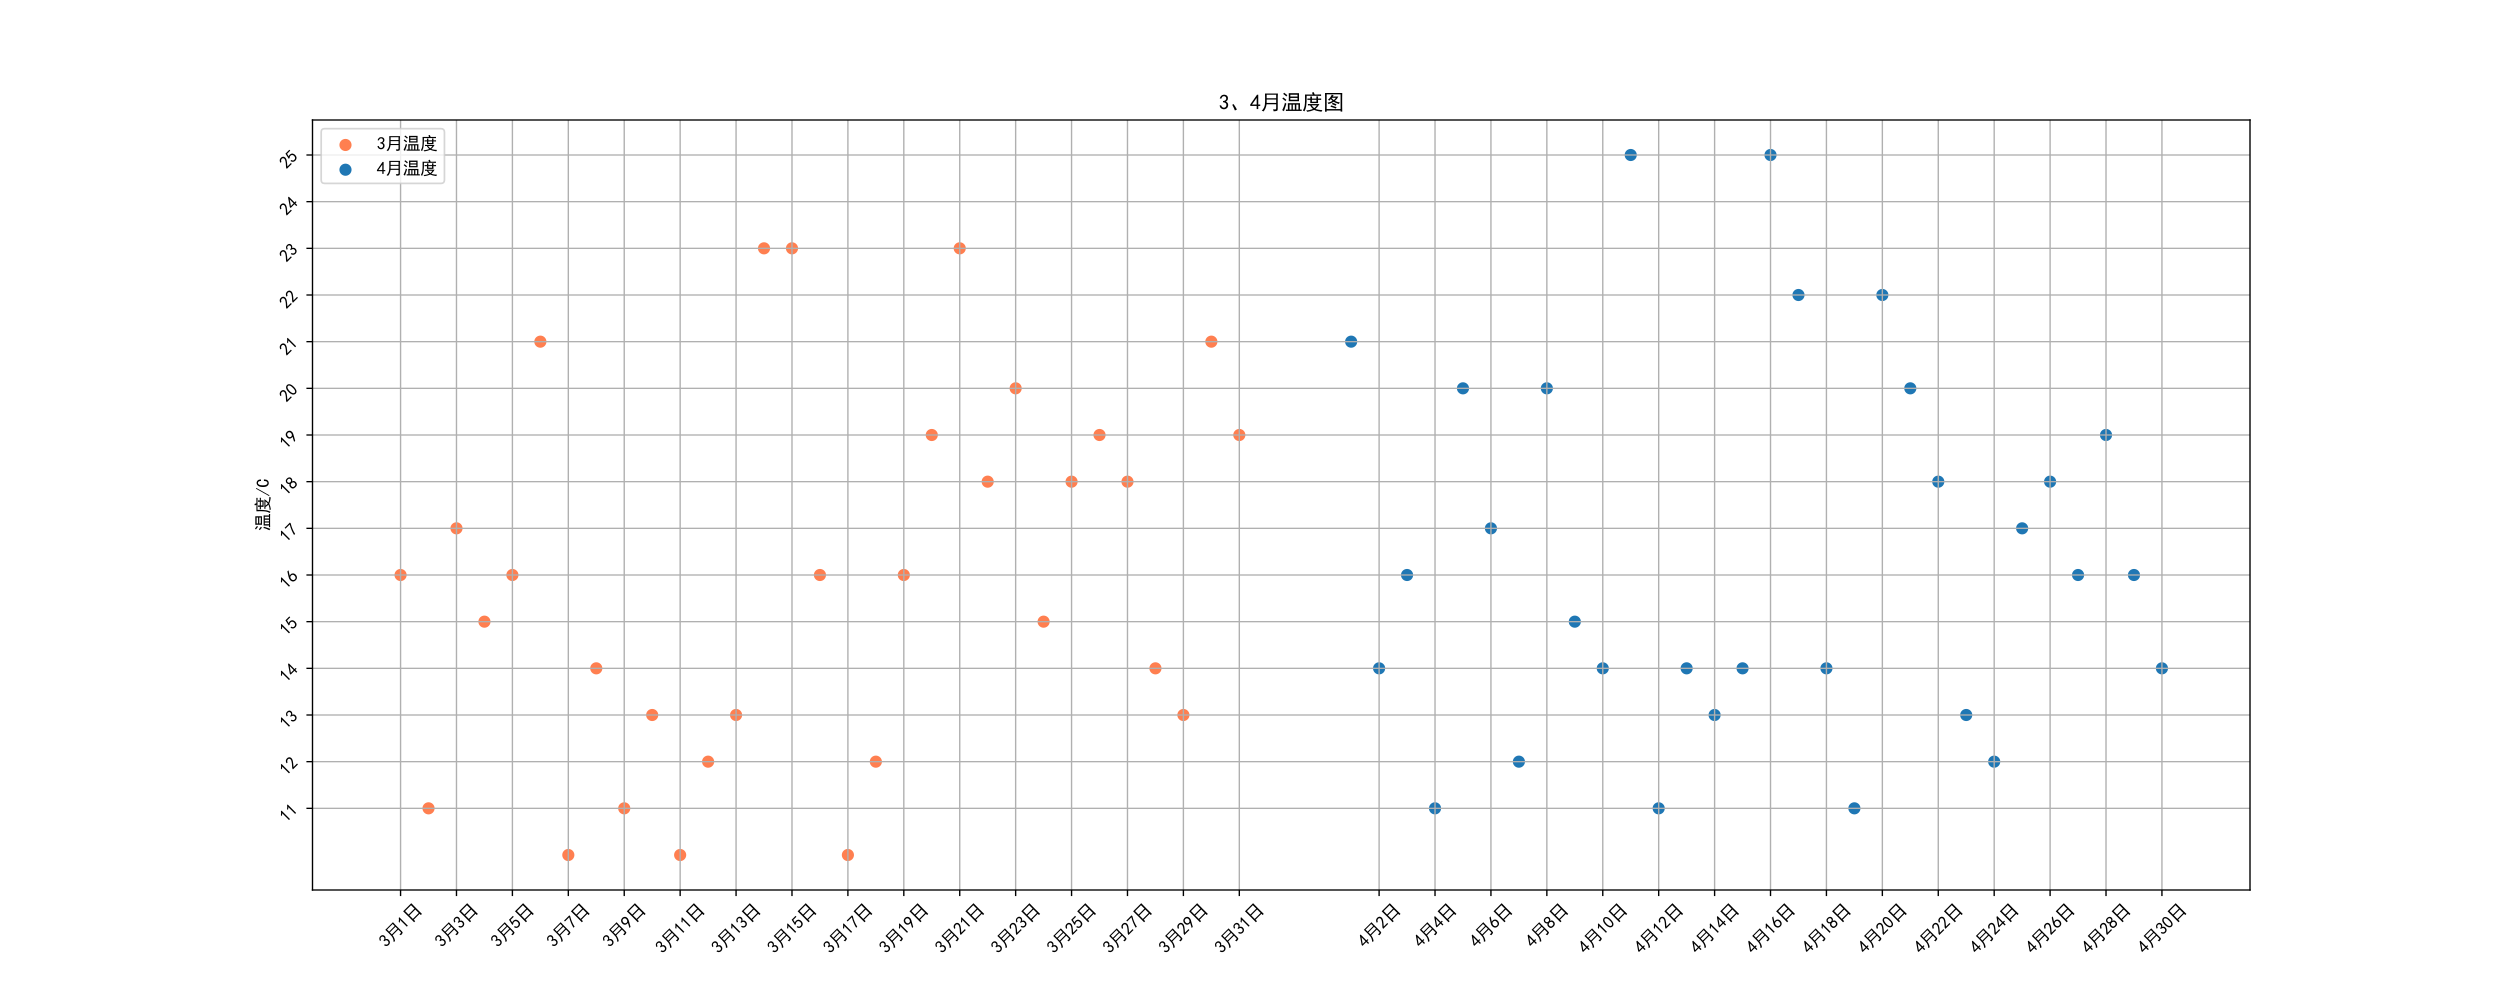 <?xml version="1.0" encoding="utf-8" standalone="no"?>
<!DOCTYPE svg PUBLIC "-//W3C//DTD SVG 1.1//EN"
  "http://www.w3.org/Graphics/SVG/1.1/DTD/svg11.dtd">
<svg height="576pt" version="1.1" viewBox="0 0 1440 576" width="1440pt" xmlns="http://www.w3.org/2000/svg" xmlns:xlink="http://www.w3.org/1999/xlink">
 <defs>
  <style type="text/css">*{stroke-linecap:butt;stroke-linejoin:round;}</style>
 </defs>
 <g id="figure_1">
  <g id="patch_1">
   <path d="M 0 576 
L 1440 576 
L 1440 0 
L 0 0 
z
" style="fill:#ffffff;"/>
  </g>
  <g id="axes_1">
   <g id="patch_2">
    <path d="M 180 512.64 
L 1296 512.64 
L 1296 69.12 
L 180 69.12 
z
" style="fill:#ffffff;"/>
   </g>
   <g id="PathCollection_1">
    <defs>
     <path d="M 0 3 
C 0.796 3 1.559 2.684 2.121 2.121 
C 2.684 1.559 3 0.796 3 0 
C 3 -0.796 2.684 -1.559 2.121 -2.121 
C 1.559 -2.684 0.796 -3 0 -3 
C -0.796 -3 -1.559 -2.684 -2.121 -2.121 
C -2.684 -1.559 -3 -0.796 -3 0 
C -3 0.796 -2.684 1.559 -2.121 2.121 
C -1.559 2.684 -0.796 3 0 3 
z
" id="m7e03d1b082" style="stroke:#ff7f50;"/>
    </defs>
    <g clip-path="url(#p81e1d5e991)">
     <use style="fill:#ff7f50;stroke:#ff7f50;" x="230.727" xlink:href="#m7e03d1b082" y="331.2"/>
     <use style="fill:#ff7f50;stroke:#ff7f50;" x="246.831" xlink:href="#m7e03d1b082" y="465.6"/>
     <use style="fill:#ff7f50;stroke:#ff7f50;" x="262.935" xlink:href="#m7e03d1b082" y="304.32"/>
     <use style="fill:#ff7f50;stroke:#ff7f50;" x="279.039" xlink:href="#m7e03d1b082" y="358.08"/>
     <use style="fill:#ff7f50;stroke:#ff7f50;" x="295.143" xlink:href="#m7e03d1b082" y="331.2"/>
     <use style="fill:#ff7f50;stroke:#ff7f50;" x="311.247" xlink:href="#m7e03d1b082" y="196.8"/>
     <use style="fill:#ff7f50;stroke:#ff7f50;" x="327.351" xlink:href="#m7e03d1b082" y="492.48"/>
     <use style="fill:#ff7f50;stroke:#ff7f50;" x="343.455" xlink:href="#m7e03d1b082" y="384.96"/>
     <use style="fill:#ff7f50;stroke:#ff7f50;" x="359.558" xlink:href="#m7e03d1b082" y="465.6"/>
     <use style="fill:#ff7f50;stroke:#ff7f50;" x="375.662" xlink:href="#m7e03d1b082" y="411.84"/>
     <use style="fill:#ff7f50;stroke:#ff7f50;" x="391.766" xlink:href="#m7e03d1b082" y="492.48"/>
     <use style="fill:#ff7f50;stroke:#ff7f50;" x="407.87" xlink:href="#m7e03d1b082" y="438.72"/>
     <use style="fill:#ff7f50;stroke:#ff7f50;" x="423.974" xlink:href="#m7e03d1b082" y="411.84"/>
     <use style="fill:#ff7f50;stroke:#ff7f50;" x="440.078" xlink:href="#m7e03d1b082" y="143.04"/>
     <use style="fill:#ff7f50;stroke:#ff7f50;" x="456.182" xlink:href="#m7e03d1b082" y="143.04"/>
     <use style="fill:#ff7f50;stroke:#ff7f50;" x="472.286" xlink:href="#m7e03d1b082" y="331.2"/>
     <use style="fill:#ff7f50;stroke:#ff7f50;" x="488.39" xlink:href="#m7e03d1b082" y="492.48"/>
     <use style="fill:#ff7f50;stroke:#ff7f50;" x="504.494" xlink:href="#m7e03d1b082" y="438.72"/>
     <use style="fill:#ff7f50;stroke:#ff7f50;" x="520.597" xlink:href="#m7e03d1b082" y="331.2"/>
     <use style="fill:#ff7f50;stroke:#ff7f50;" x="536.701" xlink:href="#m7e03d1b082" y="250.56"/>
     <use style="fill:#ff7f50;stroke:#ff7f50;" x="552.805" xlink:href="#m7e03d1b082" y="143.04"/>
     <use style="fill:#ff7f50;stroke:#ff7f50;" x="568.909" xlink:href="#m7e03d1b082" y="277.44"/>
     <use style="fill:#ff7f50;stroke:#ff7f50;" x="585.013" xlink:href="#m7e03d1b082" y="223.68"/>
     <use style="fill:#ff7f50;stroke:#ff7f50;" x="601.117" xlink:href="#m7e03d1b082" y="358.08"/>
     <use style="fill:#ff7f50;stroke:#ff7f50;" x="617.221" xlink:href="#m7e03d1b082" y="277.44"/>
     <use style="fill:#ff7f50;stroke:#ff7f50;" x="633.325" xlink:href="#m7e03d1b082" y="250.56"/>
     <use style="fill:#ff7f50;stroke:#ff7f50;" x="649.429" xlink:href="#m7e03d1b082" y="277.44"/>
     <use style="fill:#ff7f50;stroke:#ff7f50;" x="665.532" xlink:href="#m7e03d1b082" y="384.96"/>
     <use style="fill:#ff7f50;stroke:#ff7f50;" x="681.636" xlink:href="#m7e03d1b082" y="411.84"/>
     <use style="fill:#ff7f50;stroke:#ff7f50;" x="697.74" xlink:href="#m7e03d1b082" y="196.8"/>
     <use style="fill:#ff7f50;stroke:#ff7f50;" x="713.844" xlink:href="#m7e03d1b082" y="250.56"/>
    </g>
   </g>
   <g id="PathCollection_2">
    <defs>
     <path d="M 0 3 
C 0.796 3 1.559 2.684 2.121 2.121 
C 2.684 1.559 3 0.796 3 0 
C 3 -0.796 2.684 -1.559 2.121 -2.121 
C 1.559 -2.684 0.796 -3 0 -3 
C -0.796 -3 -1.559 -2.684 -2.121 -2.121 
C -2.684 -1.559 -3 -0.796 -3 0 
C -3 0.796 -2.684 1.559 -2.121 2.121 
C -1.559 2.684 -0.796 3 0 3 
z
" id="mfe999daa69" style="stroke:#1f77b4;"/>
    </defs>
    <g clip-path="url(#p81e1d5e991)">
     <use style="fill:#1f77b4;stroke:#1f77b4;" x="778.26" xlink:href="#mfe999daa69" y="196.8"/>
     <use style="fill:#1f77b4;stroke:#1f77b4;" x="794.364" xlink:href="#mfe999daa69" y="384.96"/>
     <use style="fill:#1f77b4;stroke:#1f77b4;" x="810.468" xlink:href="#mfe999daa69" y="331.2"/>
     <use style="fill:#1f77b4;stroke:#1f77b4;" x="826.571" xlink:href="#mfe999daa69" y="465.6"/>
     <use style="fill:#1f77b4;stroke:#1f77b4;" x="842.675" xlink:href="#mfe999daa69" y="223.68"/>
     <use style="fill:#1f77b4;stroke:#1f77b4;" x="858.779" xlink:href="#mfe999daa69" y="304.32"/>
     <use style="fill:#1f77b4;stroke:#1f77b4;" x="874.883" xlink:href="#mfe999daa69" y="438.72"/>
     <use style="fill:#1f77b4;stroke:#1f77b4;" x="890.987" xlink:href="#mfe999daa69" y="223.68"/>
     <use style="fill:#1f77b4;stroke:#1f77b4;" x="907.091" xlink:href="#mfe999daa69" y="358.08"/>
     <use style="fill:#1f77b4;stroke:#1f77b4;" x="923.195" xlink:href="#mfe999daa69" y="384.96"/>
     <use style="fill:#1f77b4;stroke:#1f77b4;" x="939.299" xlink:href="#mfe999daa69" y="89.28"/>
     <use style="fill:#1f77b4;stroke:#1f77b4;" x="955.403" xlink:href="#mfe999daa69" y="465.6"/>
     <use style="fill:#1f77b4;stroke:#1f77b4;" x="971.506" xlink:href="#mfe999daa69" y="384.96"/>
     <use style="fill:#1f77b4;stroke:#1f77b4;" x="987.61" xlink:href="#mfe999daa69" y="411.84"/>
     <use style="fill:#1f77b4;stroke:#1f77b4;" x="1003.714" xlink:href="#mfe999daa69" y="384.96"/>
     <use style="fill:#1f77b4;stroke:#1f77b4;" x="1019.818" xlink:href="#mfe999daa69" y="89.28"/>
     <use style="fill:#1f77b4;stroke:#1f77b4;" x="1035.922" xlink:href="#mfe999daa69" y="169.92"/>
     <use style="fill:#1f77b4;stroke:#1f77b4;" x="1052.026" xlink:href="#mfe999daa69" y="384.96"/>
     <use style="fill:#1f77b4;stroke:#1f77b4;" x="1068.13" xlink:href="#mfe999daa69" y="465.6"/>
     <use style="fill:#1f77b4;stroke:#1f77b4;" x="1084.234" xlink:href="#mfe999daa69" y="169.92"/>
     <use style="fill:#1f77b4;stroke:#1f77b4;" x="1100.338" xlink:href="#mfe999daa69" y="223.68"/>
     <use style="fill:#1f77b4;stroke:#1f77b4;" x="1116.442" xlink:href="#mfe999daa69" y="277.44"/>
     <use style="fill:#1f77b4;stroke:#1f77b4;" x="1132.545" xlink:href="#mfe999daa69" y="411.84"/>
     <use style="fill:#1f77b4;stroke:#1f77b4;" x="1148.649" xlink:href="#mfe999daa69" y="438.72"/>
     <use style="fill:#1f77b4;stroke:#1f77b4;" x="1164.753" xlink:href="#mfe999daa69" y="304.32"/>
     <use style="fill:#1f77b4;stroke:#1f77b4;" x="1180.857" xlink:href="#mfe999daa69" y="277.44"/>
     <use style="fill:#1f77b4;stroke:#1f77b4;" x="1196.961" xlink:href="#mfe999daa69" y="331.2"/>
     <use style="fill:#1f77b4;stroke:#1f77b4;" x="1213.065" xlink:href="#mfe999daa69" y="250.56"/>
     <use style="fill:#1f77b4;stroke:#1f77b4;" x="1229.169" xlink:href="#mfe999daa69" y="331.2"/>
     <use style="fill:#1f77b4;stroke:#1f77b4;" x="1245.273" xlink:href="#mfe999daa69" y="384.96"/>
    </g>
   </g>
   <g id="matplotlib.axis_1">
    <g id="xtick_1">
     <g id="line2d_1">
      <path clip-path="url(#p81e1d5e991)" d="M 230.727 512.64 
L 230.727 69.12 
" style="fill:none;stroke:#b0b0b0;stroke-linecap:square;stroke-width:0.8;"/>
     </g>
     <g id="line2d_2">
      <defs>
       <path d="M 0 0 
L 0 3.5 
" id="m7548255dc8" style="stroke:#000000;stroke-width:0.8;"/>
      </defs>
      <g>
       <use style="stroke:#000000;stroke-width:0.8;" x="230.727" xlink:href="#m7548255dc8" y="512.64"/>
      </g>
     </g>
     <g id="text_1">
      <!-- 3月1日 -->
      <g transform="translate(222.317 546.129)rotate(-45)scale(0.1 -0.1)">
       <defs>
        <path d="M 250 1225 
L 700 1300 
Q 800 975 1025 762 
Q 1250 550 1587 562 
Q 1925 575 2125 837 
Q 2325 1100 2300 1437 
Q 2275 1775 2037 1962 
Q 1800 2150 1275 2225 
L 1275 2550 
Q 1800 2600 2037 2825 
Q 2275 3050 2250 3412 
Q 2225 3775 1925 3937 
Q 1625 4100 1287 3975 
Q 950 3850 750 3275 
L 300 3350 
Q 450 3800 712 4100 
Q 975 4400 1425 4450 
Q 1875 4500 2212 4337 
Q 2550 4175 2687 3837 
Q 2825 3500 2725 3100 
Q 2625 2700 2150 2400 
Q 2500 2250 2687 1950 
Q 2875 1650 2812 1162 
Q 2750 675 2375 375 
Q 2000 75 1525 87 
Q 1050 100 700 387 
Q 350 675 250 1225 
z
" id="SimHei-33" transform="scale(0.016)"/>
        <path d="M 5250 4825 
Q 5200 4225 5200 3750 
L 5200 200 
Q 5200 -275 4950 -375 
Q 4700 -475 3975 -525 
Q 3925 -225 3750 50 
Q 4300 25 4512 50 
Q 4725 75 4725 400 
L 4725 1600 
L 1850 1600 
Q 1725 775 1450 225 
Q 1175 -325 900 -575 
Q 700 -400 400 -325 
Q 800 25 1037 512 
Q 1275 1000 1337 1475 
Q 1400 1950 1400 2525 
L 1400 3625 
Q 1400 4175 1375 4825 
L 5250 4825 
z
M 4725 3400 
L 4725 4450 
L 1875 4450 
L 1875 3400 
L 4725 3400 
z
M 4725 2000 
L 4725 3025 
L 1875 3025 
L 1875 2000 
L 4725 2000 
z
" id="SimHei-6708" transform="scale(0.016)"/>
        <path d="M 1400 3600 
Q 1075 3275 575 2975 
L 575 3450 
Q 1200 3875 1600 4450 
L 1900 4450 
L 1900 150 
L 1400 150 
L 1400 3600 
z
" id="SimHei-31" transform="scale(0.016)"/>
        <path d="M 5375 5000 
Q 5350 3775 5350 2275 
Q 5350 775 5375 -450 
L 4800 -450 
L 4800 175 
L 1800 175 
L 1800 -575 
L 1250 -575 
Q 1275 575 1275 2125 
Q 1275 3675 1250 5000 
L 5375 5000 
z
M 4800 600 
L 4800 2375 
L 1800 2375 
L 1800 600 
L 4800 600 
z
M 4800 2800 
L 4800 4550 
L 1800 4550 
L 1800 2800 
L 4800 2800 
z
" id="SimHei-65e5" transform="scale(0.016)"/>
       </defs>
       <use xlink:href="#SimHei-33"/>
       <use x="50" xlink:href="#SimHei-6708"/>
       <use x="150" xlink:href="#SimHei-31"/>
       <use x="200" xlink:href="#SimHei-65e5"/>
      </g>
     </g>
    </g>
    <g id="xtick_2">
     <g id="line2d_3">
      <path clip-path="url(#p81e1d5e991)" d="M 262.935 512.64 
L 262.935 69.12 
" style="fill:none;stroke:#b0b0b0;stroke-linecap:square;stroke-width:0.8;"/>
     </g>
     <g id="line2d_4">
      <g>
       <use style="stroke:#000000;stroke-width:0.8;" x="262.935" xlink:href="#m7548255dc8" y="512.64"/>
      </g>
     </g>
     <g id="text_2">
      <!-- 3月3日 -->
      <g transform="translate(254.524 546.129)rotate(-45)scale(0.1 -0.1)">
       <use xlink:href="#SimHei-33"/>
       <use x="50" xlink:href="#SimHei-6708"/>
       <use x="150" xlink:href="#SimHei-33"/>
       <use x="200" xlink:href="#SimHei-65e5"/>
      </g>
     </g>
    </g>
    <g id="xtick_3">
     <g id="line2d_5">
      <path clip-path="url(#p81e1d5e991)" d="M 295.143 512.64 
L 295.143 69.12 
" style="fill:none;stroke:#b0b0b0;stroke-linecap:square;stroke-width:0.8;"/>
     </g>
     <g id="line2d_6">
      <g>
       <use style="stroke:#000000;stroke-width:0.8;" x="295.143" xlink:href="#m7548255dc8" y="512.64"/>
      </g>
     </g>
     <g id="text_3">
      <!-- 3月5日 -->
      <g transform="translate(286.732 546.129)rotate(-45)scale(0.1 -0.1)">
       <defs>
        <path d="M 550 1325 
Q 725 650 1150 575 
Q 1575 500 1837 662 
Q 2100 825 2212 1087 
Q 2325 1350 2312 1675 
Q 2300 2000 2137 2225 
Q 1975 2450 1725 2525 
Q 1475 2600 1162 2525 
Q 850 2450 650 2175 
L 225 2225 
Q 275 2375 700 4375 
L 2675 4375 
L 2675 3925 
L 1075 3925 
Q 950 3250 825 2850 
Q 1200 3025 1525 3012 
Q 1850 3000 2150 2862 
Q 2450 2725 2587 2487 
Q 2725 2250 2787 2012 
Q 2850 1775 2837 1500 
Q 2825 1225 2725 937 
Q 2625 650 2425 462 
Q 2225 275 1937 162 
Q 1650 50 1275 75 
Q 900 100 562 350 
Q 225 600 100 1200 
L 550 1325 
z
" id="SimHei-35" transform="scale(0.016)"/>
       </defs>
       <use xlink:href="#SimHei-33"/>
       <use x="50" xlink:href="#SimHei-6708"/>
       <use x="150" xlink:href="#SimHei-35"/>
       <use x="200" xlink:href="#SimHei-65e5"/>
      </g>
     </g>
    </g>
    <g id="xtick_4">
     <g id="line2d_7">
      <path clip-path="url(#p81e1d5e991)" d="M 327.351 512.64 
L 327.351 69.12 
" style="fill:none;stroke:#b0b0b0;stroke-linecap:square;stroke-width:0.8;"/>
     </g>
     <g id="line2d_8">
      <g>
       <use style="stroke:#000000;stroke-width:0.8;" x="327.351" xlink:href="#m7548255dc8" y="512.64"/>
      </g>
     </g>
     <g id="text_4">
      <!-- 3月7日 -->
      <g transform="translate(318.94 546.129)rotate(-45)scale(0.1 -0.1)">
       <defs>
        <path d="M 850 150 
Q 1300 2050 2425 3925 
L 275 3925 
L 275 4375 
L 2950 4375 
L 2950 3950 
Q 1775 2050 1400 150 
L 850 150 
z
" id="SimHei-37" transform="scale(0.016)"/>
       </defs>
       <use xlink:href="#SimHei-33"/>
       <use x="50" xlink:href="#SimHei-6708"/>
       <use x="150" xlink:href="#SimHei-37"/>
       <use x="200" xlink:href="#SimHei-65e5"/>
      </g>
     </g>
    </g>
    <g id="xtick_5">
     <g id="line2d_9">
      <path clip-path="url(#p81e1d5e991)" d="M 359.558 512.64 
L 359.558 69.12 
" style="fill:none;stroke:#b0b0b0;stroke-linecap:square;stroke-width:0.8;"/>
     </g>
     <g id="line2d_10">
      <g>
       <use style="stroke:#000000;stroke-width:0.8;" x="359.558" xlink:href="#m7548255dc8" y="512.64"/>
      </g>
     </g>
     <g id="text_5">
      <!-- 3月9日 -->
      <g transform="translate(351.148 546.129)rotate(-45)scale(0.1 -0.1)">
       <defs>
        <path d="M 800 75 
Q 1350 1000 1700 1750 
Q 1075 1650 662 1912 
Q 250 2175 162 2625 
Q 75 3075 175 3437 
Q 275 3800 487 4037 
Q 700 4275 1000 4375 
Q 1300 4475 1537 4475 
Q 1775 4475 2025 4375 
Q 2275 4275 2475 4075 
Q 2675 3875 2750 3662 
Q 2825 3450 2825 3112 
Q 2825 2775 2575 2250 
Q 2325 1725 1350 75 
L 800 75 
z
M 662 2875 
Q 700 2550 937 2337 
Q 1175 2125 1450 2150 
Q 1725 2175 1887 2300 
Q 2050 2425 2200 2725 
Q 2300 3100 2250 3362 
Q 2200 3625 1987 3800 
Q 1775 3975 1525 3975 
Q 1375 4000 1137 3900 
Q 900 3800 762 3500 
Q 625 3200 662 2875 
z
" id="SimHei-39" transform="scale(0.016)"/>
       </defs>
       <use xlink:href="#SimHei-33"/>
       <use x="50" xlink:href="#SimHei-6708"/>
       <use x="150" xlink:href="#SimHei-39"/>
       <use x="200" xlink:href="#SimHei-65e5"/>
      </g>
     </g>
    </g>
    <g id="xtick_6">
     <g id="line2d_11">
      <path clip-path="url(#p81e1d5e991)" d="M 391.766 512.64 
L 391.766 69.12 
" style="fill:none;stroke:#b0b0b0;stroke-linecap:square;stroke-width:0.8;"/>
     </g>
     <g id="line2d_12">
      <g>
       <use style="stroke:#000000;stroke-width:0.8;" x="391.766" xlink:href="#m7548255dc8" y="512.64"/>
      </g>
     </g>
     <g id="text_6">
      <!-- 3月11日 -->
      <g transform="translate(381.588 549.664)rotate(-45)scale(0.1 -0.1)">
       <use xlink:href="#SimHei-33"/>
       <use x="50" xlink:href="#SimHei-6708"/>
       <use x="150" xlink:href="#SimHei-31"/>
       <use x="200" xlink:href="#SimHei-31"/>
       <use x="250" xlink:href="#SimHei-65e5"/>
      </g>
     </g>
    </g>
    <g id="xtick_7">
     <g id="line2d_13">
      <path clip-path="url(#p81e1d5e991)" d="M 423.974 512.64 
L 423.974 69.12 
" style="fill:none;stroke:#b0b0b0;stroke-linecap:square;stroke-width:0.8;"/>
     </g>
     <g id="line2d_14">
      <g>
       <use style="stroke:#000000;stroke-width:0.8;" x="423.974" xlink:href="#m7548255dc8" y="512.64"/>
      </g>
     </g>
     <g id="text_7">
      <!-- 3月13日 -->
      <g transform="translate(413.796 549.664)rotate(-45)scale(0.1 -0.1)">
       <use xlink:href="#SimHei-33"/>
       <use x="50" xlink:href="#SimHei-6708"/>
       <use x="150" xlink:href="#SimHei-31"/>
       <use x="200" xlink:href="#SimHei-33"/>
       <use x="250" xlink:href="#SimHei-65e5"/>
      </g>
     </g>
    </g>
    <g id="xtick_8">
     <g id="line2d_15">
      <path clip-path="url(#p81e1d5e991)" d="M 456.182 512.64 
L 456.182 69.12 
" style="fill:none;stroke:#b0b0b0;stroke-linecap:square;stroke-width:0.8;"/>
     </g>
     <g id="line2d_16">
      <g>
       <use style="stroke:#000000;stroke-width:0.8;" x="456.182" xlink:href="#m7548255dc8" y="512.64"/>
      </g>
     </g>
     <g id="text_8">
      <!-- 3月15日 -->
      <g transform="translate(446.003 549.664)rotate(-45)scale(0.1 -0.1)">
       <use xlink:href="#SimHei-33"/>
       <use x="50" xlink:href="#SimHei-6708"/>
       <use x="150" xlink:href="#SimHei-31"/>
       <use x="200" xlink:href="#SimHei-35"/>
       <use x="250" xlink:href="#SimHei-65e5"/>
      </g>
     </g>
    </g>
    <g id="xtick_9">
     <g id="line2d_17">
      <path clip-path="url(#p81e1d5e991)" d="M 488.39 512.64 
L 488.39 69.12 
" style="fill:none;stroke:#b0b0b0;stroke-linecap:square;stroke-width:0.8;"/>
     </g>
     <g id="line2d_18">
      <g>
       <use style="stroke:#000000;stroke-width:0.8;" x="488.39" xlink:href="#m7548255dc8" y="512.64"/>
      </g>
     </g>
     <g id="text_9">
      <!-- 3月17日 -->
      <g transform="translate(478.211 549.664)rotate(-45)scale(0.1 -0.1)">
       <use xlink:href="#SimHei-33"/>
       <use x="50" xlink:href="#SimHei-6708"/>
       <use x="150" xlink:href="#SimHei-31"/>
       <use x="200" xlink:href="#SimHei-37"/>
       <use x="250" xlink:href="#SimHei-65e5"/>
      </g>
     </g>
    </g>
    <g id="xtick_10">
     <g id="line2d_19">
      <path clip-path="url(#p81e1d5e991)" d="M 520.597 512.64 
L 520.597 69.12 
" style="fill:none;stroke:#b0b0b0;stroke-linecap:square;stroke-width:0.8;"/>
     </g>
     <g id="line2d_20">
      <g>
       <use style="stroke:#000000;stroke-width:0.8;" x="520.597" xlink:href="#m7548255dc8" y="512.64"/>
      </g>
     </g>
     <g id="text_10">
      <!-- 3月19日 -->
      <g transform="translate(510.419 549.664)rotate(-45)scale(0.1 -0.1)">
       <use xlink:href="#SimHei-33"/>
       <use x="50" xlink:href="#SimHei-6708"/>
       <use x="150" xlink:href="#SimHei-31"/>
       <use x="200" xlink:href="#SimHei-39"/>
       <use x="250" xlink:href="#SimHei-65e5"/>
      </g>
     </g>
    </g>
    <g id="xtick_11">
     <g id="line2d_21">
      <path clip-path="url(#p81e1d5e991)" d="M 552.805 512.64 
L 552.805 69.12 
" style="fill:none;stroke:#b0b0b0;stroke-linecap:square;stroke-width:0.8;"/>
     </g>
     <g id="line2d_22">
      <g>
       <use style="stroke:#000000;stroke-width:0.8;" x="552.805" xlink:href="#m7548255dc8" y="512.64"/>
      </g>
     </g>
     <g id="text_11">
      <!-- 3月21日 -->
      <g transform="translate(542.627 549.664)rotate(-45)scale(0.1 -0.1)">
       <defs>
        <path d="M 300 250 
Q 325 625 650 925 
Q 975 1225 1475 1862 
Q 1975 2500 2125 2850 
Q 2275 3200 2237 3450 
Q 2200 3700 2000 3862 
Q 1800 4025 1537 4000 
Q 1275 3975 1037 3800 
Q 800 3625 675 3275 
L 200 3350 
Q 400 3925 712 4187 
Q 1025 4450 1450 4475 
Q 1700 4500 1900 4462 
Q 2100 4425 2312 4287 
Q 2525 4150 2662 3875 
Q 2800 3600 2762 3212 
Q 2725 2825 2375 2287 
Q 2025 1750 1025 600 
L 2825 600 
L 2825 150 
L 300 150 
L 300 250 
z
" id="SimHei-32" transform="scale(0.016)"/>
       </defs>
       <use xlink:href="#SimHei-33"/>
       <use x="50" xlink:href="#SimHei-6708"/>
       <use x="150" xlink:href="#SimHei-32"/>
       <use x="200" xlink:href="#SimHei-31"/>
       <use x="250" xlink:href="#SimHei-65e5"/>
      </g>
     </g>
    </g>
    <g id="xtick_12">
     <g id="line2d_23">
      <path clip-path="url(#p81e1d5e991)" d="M 585.013 512.64 
L 585.013 69.12 
" style="fill:none;stroke:#b0b0b0;stroke-linecap:square;stroke-width:0.8;"/>
     </g>
     <g id="line2d_24">
      <g>
       <use style="stroke:#000000;stroke-width:0.8;" x="585.013" xlink:href="#m7548255dc8" y="512.64"/>
      </g>
     </g>
     <g id="text_12">
      <!-- 3月23日 -->
      <g transform="translate(574.835 549.664)rotate(-45)scale(0.1 -0.1)">
       <use xlink:href="#SimHei-33"/>
       <use x="50" xlink:href="#SimHei-6708"/>
       <use x="150" xlink:href="#SimHei-32"/>
       <use x="200" xlink:href="#SimHei-33"/>
       <use x="250" xlink:href="#SimHei-65e5"/>
      </g>
     </g>
    </g>
    <g id="xtick_13">
     <g id="line2d_25">
      <path clip-path="url(#p81e1d5e991)" d="M 617.221 512.64 
L 617.221 69.12 
" style="fill:none;stroke:#b0b0b0;stroke-linecap:square;stroke-width:0.8;"/>
     </g>
     <g id="line2d_26">
      <g>
       <use style="stroke:#000000;stroke-width:0.8;" x="617.221" xlink:href="#m7548255dc8" y="512.64"/>
      </g>
     </g>
     <g id="text_13">
      <!-- 3月25日 -->
      <g transform="translate(607.042 549.664)rotate(-45)scale(0.1 -0.1)">
       <use xlink:href="#SimHei-33"/>
       <use x="50" xlink:href="#SimHei-6708"/>
       <use x="150" xlink:href="#SimHei-32"/>
       <use x="200" xlink:href="#SimHei-35"/>
       <use x="250" xlink:href="#SimHei-65e5"/>
      </g>
     </g>
    </g>
    <g id="xtick_14">
     <g id="line2d_27">
      <path clip-path="url(#p81e1d5e991)" d="M 649.429 512.64 
L 649.429 69.12 
" style="fill:none;stroke:#b0b0b0;stroke-linecap:square;stroke-width:0.8;"/>
     </g>
     <g id="line2d_28">
      <g>
       <use style="stroke:#000000;stroke-width:0.8;" x="649.429" xlink:href="#m7548255dc8" y="512.64"/>
      </g>
     </g>
     <g id="text_14">
      <!-- 3月27日 -->
      <g transform="translate(639.25 549.664)rotate(-45)scale(0.1 -0.1)">
       <use xlink:href="#SimHei-33"/>
       <use x="50" xlink:href="#SimHei-6708"/>
       <use x="150" xlink:href="#SimHei-32"/>
       <use x="200" xlink:href="#SimHei-37"/>
       <use x="250" xlink:href="#SimHei-65e5"/>
      </g>
     </g>
    </g>
    <g id="xtick_15">
     <g id="line2d_29">
      <path clip-path="url(#p81e1d5e991)" d="M 681.636 512.64 
L 681.636 69.12 
" style="fill:none;stroke:#b0b0b0;stroke-linecap:square;stroke-width:0.8;"/>
     </g>
     <g id="line2d_30">
      <g>
       <use style="stroke:#000000;stroke-width:0.8;" x="681.636" xlink:href="#m7548255dc8" y="512.64"/>
      </g>
     </g>
     <g id="text_15">
      <!-- 3月29日 -->
      <g transform="translate(671.458 549.664)rotate(-45)scale(0.1 -0.1)">
       <use xlink:href="#SimHei-33"/>
       <use x="50" xlink:href="#SimHei-6708"/>
       <use x="150" xlink:href="#SimHei-32"/>
       <use x="200" xlink:href="#SimHei-39"/>
       <use x="250" xlink:href="#SimHei-65e5"/>
      </g>
     </g>
    </g>
    <g id="xtick_16">
     <g id="line2d_31">
      <path clip-path="url(#p81e1d5e991)" d="M 713.844 512.64 
L 713.844 69.12 
" style="fill:none;stroke:#b0b0b0;stroke-linecap:square;stroke-width:0.8;"/>
     </g>
     <g id="line2d_32">
      <g>
       <use style="stroke:#000000;stroke-width:0.8;" x="713.844" xlink:href="#m7548255dc8" y="512.64"/>
      </g>
     </g>
     <g id="text_16">
      <!-- 3月31日 -->
      <g transform="translate(703.666 549.664)rotate(-45)scale(0.1 -0.1)">
       <use xlink:href="#SimHei-33"/>
       <use x="50" xlink:href="#SimHei-6708"/>
       <use x="150" xlink:href="#SimHei-33"/>
       <use x="200" xlink:href="#SimHei-31"/>
       <use x="250" xlink:href="#SimHei-65e5"/>
      </g>
     </g>
    </g>
    <g id="xtick_17">
     <g id="line2d_33">
      <path clip-path="url(#p81e1d5e991)" d="M 794.364 512.64 
L 794.364 69.12 
" style="fill:none;stroke:#b0b0b0;stroke-linecap:square;stroke-width:0.8;"/>
     </g>
     <g id="line2d_34">
      <g>
       <use style="stroke:#000000;stroke-width:0.8;" x="794.364" xlink:href="#m7548255dc8" y="512.64"/>
      </g>
     </g>
     <g id="text_17">
      <!-- 4月2日 -->
      <g transform="translate(785.953 546.129)rotate(-45)scale(0.1 -0.1)">
       <defs>
        <path d="M 2000 1100 
L 75 1100 
L 75 1525 
L 2100 4450 
L 2475 4450 
L 2475 1525 
L 3075 1525 
L 3075 1100 
L 2475 1100 
L 2475 150 
L 2000 150 
L 2000 1100 
z
M 2000 1525 
L 2000 3500 
L 600 1525 
L 2000 1525 
z
" id="SimHei-34" transform="scale(0.016)"/>
       </defs>
       <use xlink:href="#SimHei-34"/>
       <use x="50" xlink:href="#SimHei-6708"/>
       <use x="150" xlink:href="#SimHei-32"/>
       <use x="200" xlink:href="#SimHei-65e5"/>
      </g>
     </g>
    </g>
    <g id="xtick_18">
     <g id="line2d_35">
      <path clip-path="url(#p81e1d5e991)" d="M 826.571 512.64 
L 826.571 69.12 
" style="fill:none;stroke:#b0b0b0;stroke-linecap:square;stroke-width:0.8;"/>
     </g>
     <g id="line2d_36">
      <g>
       <use style="stroke:#000000;stroke-width:0.8;" x="826.571" xlink:href="#m7548255dc8" y="512.64"/>
      </g>
     </g>
     <g id="text_18">
      <!-- 4月4日 -->
      <g transform="translate(818.161 546.129)rotate(-45)scale(0.1 -0.1)">
       <use xlink:href="#SimHei-34"/>
       <use x="50" xlink:href="#SimHei-6708"/>
       <use x="150" xlink:href="#SimHei-34"/>
       <use x="200" xlink:href="#SimHei-65e5"/>
      </g>
     </g>
    </g>
    <g id="xtick_19">
     <g id="line2d_37">
      <path clip-path="url(#p81e1d5e991)" d="M 858.779 512.64 
L 858.779 69.12 
" style="fill:none;stroke:#b0b0b0;stroke-linecap:square;stroke-width:0.8;"/>
     </g>
     <g id="line2d_38">
      <g>
       <use style="stroke:#000000;stroke-width:0.8;" x="858.779" xlink:href="#m7548255dc8" y="512.64"/>
      </g>
     </g>
     <g id="text_19">
      <!-- 4月6日 -->
      <g transform="translate(850.369 546.129)rotate(-45)scale(0.1 -0.1)">
       <defs>
        <path d="M 250 1612 
Q 275 1975 387 2225 
Q 500 2475 725 2850 
L 1750 4450 
L 2325 4450 
L 1275 2800 
Q 1950 2975 2350 2750 
Q 2750 2525 2887 2237 
Q 3025 1950 3037 1612 
Q 3050 1275 2937 950 
Q 2825 625 2537 362 
Q 2250 100 1737 75 
Q 1225 50 862 262 
Q 500 475 362 862 
Q 225 1250 250 1612 
z
M 1025 787 
Q 1250 550 1625 525 
Q 2000 500 2250 775 
Q 2500 1050 2500 1575 
Q 2500 2100 2187 2300 
Q 1875 2500 1487 2450 
Q 1100 2400 925 2075 
Q 750 1750 775 1387 
Q 800 1025 1025 787 
z
" id="SimHei-36" transform="scale(0.016)"/>
       </defs>
       <use xlink:href="#SimHei-34"/>
       <use x="50" xlink:href="#SimHei-6708"/>
       <use x="150" xlink:href="#SimHei-36"/>
       <use x="200" xlink:href="#SimHei-65e5"/>
      </g>
     </g>
    </g>
    <g id="xtick_20">
     <g id="line2d_39">
      <path clip-path="url(#p81e1d5e991)" d="M 890.987 512.64 
L 890.987 69.12 
" style="fill:none;stroke:#b0b0b0;stroke-linecap:square;stroke-width:0.8;"/>
     </g>
     <g id="line2d_40">
      <g>
       <use style="stroke:#000000;stroke-width:0.8;" x="890.987" xlink:href="#m7548255dc8" y="512.64"/>
      </g>
     </g>
     <g id="text_20">
      <!-- 4月8日 -->
      <g transform="translate(882.576 546.129)rotate(-45)scale(0.1 -0.1)">
       <defs>
        <path d="M 175 1375 
Q 175 1675 325 1962 
Q 475 2250 825 2425 
Q 525 2600 425 2812 
Q 325 3025 312 3300 
Q 300 3575 387 3775 
Q 475 3975 650 4150 
Q 825 4325 1037 4387 
Q 1250 4450 1500 4450 
Q 1750 4450 1950 4400 
Q 2150 4350 2375 4187 
Q 2600 4025 2700 3725 
Q 2800 3425 2687 3025 
Q 2575 2625 2100 2400 
Q 2525 2275 2700 2012 
Q 2875 1750 2875 1375 
Q 2875 1000 2762 775 
Q 2650 550 2512 400 
Q 2375 250 2137 162 
Q 1900 75 1537 75 
Q 1175 75 912 162 
Q 650 250 475 425 
Q 300 600 237 837 
Q 175 1075 175 1375 
z
M 687 1400 
Q 675 1100 787 875 
Q 900 650 1200 587 
Q 1500 525 1825 600 
Q 2150 675 2275 950 
Q 2400 1225 2362 1500 
Q 2325 1775 2050 1962 
Q 1775 2150 1450 2125 
Q 1125 2100 912 1900 
Q 700 1700 687 1400 
z
M 775 3350 
Q 775 3100 950 2875 
Q 1125 2650 1500 2650 
Q 1875 2650 2062 2875 
Q 2250 3100 2237 3412 
Q 2225 3725 2012 3875 
Q 1800 4025 1437 4000 
Q 1075 3975 925 3787 
Q 775 3600 775 3350 
z
" id="SimHei-38" transform="scale(0.016)"/>
       </defs>
       <use xlink:href="#SimHei-34"/>
       <use x="50" xlink:href="#SimHei-6708"/>
       <use x="150" xlink:href="#SimHei-38"/>
       <use x="200" xlink:href="#SimHei-65e5"/>
      </g>
     </g>
    </g>
    <g id="xtick_21">
     <g id="line2d_41">
      <path clip-path="url(#p81e1d5e991)" d="M 923.195 512.64 
L 923.195 69.12 
" style="fill:none;stroke:#b0b0b0;stroke-linecap:square;stroke-width:0.8;"/>
     </g>
     <g id="line2d_42">
      <g>
       <use style="stroke:#000000;stroke-width:0.8;" x="923.195" xlink:href="#m7548255dc8" y="512.64"/>
      </g>
     </g>
     <g id="text_21">
      <!-- 4月10日 -->
      <g transform="translate(913.016 549.664)rotate(-45)scale(0.1 -0.1)">
       <defs>
        <path d="M 225 2537 
Q 250 3200 412 3587 
Q 575 3975 875 4225 
Q 1175 4475 1612 4475 
Q 2050 4475 2375 4112 
Q 2700 3750 2800 3200 
Q 2900 2650 2862 1937 
Q 2825 1225 2612 775 
Q 2400 325 1975 150 
Q 1550 -25 1125 187 
Q 700 400 525 750 
Q 350 1100 275 1487 
Q 200 1875 225 2537 
z
M 750 2687 
Q 675 2000 800 1462 
Q 925 925 1212 700 
Q 1500 475 1800 612 
Q 2100 750 2237 1162 
Q 2375 1575 2375 2062 
Q 2375 2550 2337 2950 
Q 2300 3350 2112 3675 
Q 1925 4000 1612 4012 
Q 1300 4025 1062 3700 
Q 825 3375 750 2687 
z
" id="SimHei-30" transform="scale(0.016)"/>
       </defs>
       <use xlink:href="#SimHei-34"/>
       <use x="50" xlink:href="#SimHei-6708"/>
       <use x="150" xlink:href="#SimHei-31"/>
       <use x="200" xlink:href="#SimHei-30"/>
       <use x="250" xlink:href="#SimHei-65e5"/>
      </g>
     </g>
    </g>
    <g id="xtick_22">
     <g id="line2d_43">
      <path clip-path="url(#p81e1d5e991)" d="M 955.403 512.64 
L 955.403 69.12 
" style="fill:none;stroke:#b0b0b0;stroke-linecap:square;stroke-width:0.8;"/>
     </g>
     <g id="line2d_44">
      <g>
       <use style="stroke:#000000;stroke-width:0.8;" x="955.403" xlink:href="#m7548255dc8" y="512.64"/>
      </g>
     </g>
     <g id="text_22">
      <!-- 4月12日 -->
      <g transform="translate(945.224 549.664)rotate(-45)scale(0.1 -0.1)">
       <use xlink:href="#SimHei-34"/>
       <use x="50" xlink:href="#SimHei-6708"/>
       <use x="150" xlink:href="#SimHei-31"/>
       <use x="200" xlink:href="#SimHei-32"/>
       <use x="250" xlink:href="#SimHei-65e5"/>
      </g>
     </g>
    </g>
    <g id="xtick_23">
     <g id="line2d_45">
      <path clip-path="url(#p81e1d5e991)" d="M 987.61 512.64 
L 987.61 69.12 
" style="fill:none;stroke:#b0b0b0;stroke-linecap:square;stroke-width:0.8;"/>
     </g>
     <g id="line2d_46">
      <g>
       <use style="stroke:#000000;stroke-width:0.8;" x="987.61" xlink:href="#m7548255dc8" y="512.64"/>
      </g>
     </g>
     <g id="text_23">
      <!-- 4月14日 -->
      <g transform="translate(977.432 549.664)rotate(-45)scale(0.1 -0.1)">
       <use xlink:href="#SimHei-34"/>
       <use x="50" xlink:href="#SimHei-6708"/>
       <use x="150" xlink:href="#SimHei-31"/>
       <use x="200" xlink:href="#SimHei-34"/>
       <use x="250" xlink:href="#SimHei-65e5"/>
      </g>
     </g>
    </g>
    <g id="xtick_24">
     <g id="line2d_47">
      <path clip-path="url(#p81e1d5e991)" d="M 1019.818 512.64 
L 1019.818 69.12 
" style="fill:none;stroke:#b0b0b0;stroke-linecap:square;stroke-width:0.8;"/>
     </g>
     <g id="line2d_48">
      <g>
       <use style="stroke:#000000;stroke-width:0.8;" x="1019.818" xlink:href="#m7548255dc8" y="512.64"/>
      </g>
     </g>
     <g id="text_24">
      <!-- 4月16日 -->
      <g transform="translate(1009.64 549.664)rotate(-45)scale(0.1 -0.1)">
       <use xlink:href="#SimHei-34"/>
       <use x="50" xlink:href="#SimHei-6708"/>
       <use x="150" xlink:href="#SimHei-31"/>
       <use x="200" xlink:href="#SimHei-36"/>
       <use x="250" xlink:href="#SimHei-65e5"/>
      </g>
     </g>
    </g>
    <g id="xtick_25">
     <g id="line2d_49">
      <path clip-path="url(#p81e1d5e991)" d="M 1052.026 512.64 
L 1052.026 69.12 
" style="fill:none;stroke:#b0b0b0;stroke-linecap:square;stroke-width:0.8;"/>
     </g>
     <g id="line2d_50">
      <g>
       <use style="stroke:#000000;stroke-width:0.8;" x="1052.026" xlink:href="#m7548255dc8" y="512.64"/>
      </g>
     </g>
     <g id="text_25">
      <!-- 4月18日 -->
      <g transform="translate(1041.848 549.664)rotate(-45)scale(0.1 -0.1)">
       <use xlink:href="#SimHei-34"/>
       <use x="50" xlink:href="#SimHei-6708"/>
       <use x="150" xlink:href="#SimHei-31"/>
       <use x="200" xlink:href="#SimHei-38"/>
       <use x="250" xlink:href="#SimHei-65e5"/>
      </g>
     </g>
    </g>
    <g id="xtick_26">
     <g id="line2d_51">
      <path clip-path="url(#p81e1d5e991)" d="M 1084.234 512.64 
L 1084.234 69.12 
" style="fill:none;stroke:#b0b0b0;stroke-linecap:square;stroke-width:0.8;"/>
     </g>
     <g id="line2d_52">
      <g>
       <use style="stroke:#000000;stroke-width:0.8;" x="1084.234" xlink:href="#m7548255dc8" y="512.64"/>
      </g>
     </g>
     <g id="text_26">
      <!-- 4月20日 -->
      <g transform="translate(1074.055 549.664)rotate(-45)scale(0.1 -0.1)">
       <use xlink:href="#SimHei-34"/>
       <use x="50" xlink:href="#SimHei-6708"/>
       <use x="150" xlink:href="#SimHei-32"/>
       <use x="200" xlink:href="#SimHei-30"/>
       <use x="250" xlink:href="#SimHei-65e5"/>
      </g>
     </g>
    </g>
    <g id="xtick_27">
     <g id="line2d_53">
      <path clip-path="url(#p81e1d5e991)" d="M 1116.442 512.64 
L 1116.442 69.12 
" style="fill:none;stroke:#b0b0b0;stroke-linecap:square;stroke-width:0.8;"/>
     </g>
     <g id="line2d_54">
      <g>
       <use style="stroke:#000000;stroke-width:0.8;" x="1116.442" xlink:href="#m7548255dc8" y="512.64"/>
      </g>
     </g>
     <g id="text_27">
      <!-- 4月22日 -->
      <g transform="translate(1106.263 549.664)rotate(-45)scale(0.1 -0.1)">
       <use xlink:href="#SimHei-34"/>
       <use x="50" xlink:href="#SimHei-6708"/>
       <use x="150" xlink:href="#SimHei-32"/>
       <use x="200" xlink:href="#SimHei-32"/>
       <use x="250" xlink:href="#SimHei-65e5"/>
      </g>
     </g>
    </g>
    <g id="xtick_28">
     <g id="line2d_55">
      <path clip-path="url(#p81e1d5e991)" d="M 1148.649 512.64 
L 1148.649 69.12 
" style="fill:none;stroke:#b0b0b0;stroke-linecap:square;stroke-width:0.8;"/>
     </g>
     <g id="line2d_56">
      <g>
       <use style="stroke:#000000;stroke-width:0.8;" x="1148.649" xlink:href="#m7548255dc8" y="512.64"/>
      </g>
     </g>
     <g id="text_28">
      <!-- 4月24日 -->
      <g transform="translate(1138.471 549.664)rotate(-45)scale(0.1 -0.1)">
       <use xlink:href="#SimHei-34"/>
       <use x="50" xlink:href="#SimHei-6708"/>
       <use x="150" xlink:href="#SimHei-32"/>
       <use x="200" xlink:href="#SimHei-34"/>
       <use x="250" xlink:href="#SimHei-65e5"/>
      </g>
     </g>
    </g>
    <g id="xtick_29">
     <g id="line2d_57">
      <path clip-path="url(#p81e1d5e991)" d="M 1180.857 512.64 
L 1180.857 69.12 
" style="fill:none;stroke:#b0b0b0;stroke-linecap:square;stroke-width:0.8;"/>
     </g>
     <g id="line2d_58">
      <g>
       <use style="stroke:#000000;stroke-width:0.8;" x="1180.857" xlink:href="#m7548255dc8" y="512.64"/>
      </g>
     </g>
     <g id="text_29">
      <!-- 4月26日 -->
      <g transform="translate(1170.679 549.664)rotate(-45)scale(0.1 -0.1)">
       <use xlink:href="#SimHei-34"/>
       <use x="50" xlink:href="#SimHei-6708"/>
       <use x="150" xlink:href="#SimHei-32"/>
       <use x="200" xlink:href="#SimHei-36"/>
       <use x="250" xlink:href="#SimHei-65e5"/>
      </g>
     </g>
    </g>
    <g id="xtick_30">
     <g id="line2d_59">
      <path clip-path="url(#p81e1d5e991)" d="M 1213.065 512.64 
L 1213.065 69.12 
" style="fill:none;stroke:#b0b0b0;stroke-linecap:square;stroke-width:0.8;"/>
     </g>
     <g id="line2d_60">
      <g>
       <use style="stroke:#000000;stroke-width:0.8;" x="1213.065" xlink:href="#m7548255dc8" y="512.64"/>
      </g>
     </g>
     <g id="text_30">
      <!-- 4月28日 -->
      <g transform="translate(1202.886 549.664)rotate(-45)scale(0.1 -0.1)">
       <use xlink:href="#SimHei-34"/>
       <use x="50" xlink:href="#SimHei-6708"/>
       <use x="150" xlink:href="#SimHei-32"/>
       <use x="200" xlink:href="#SimHei-38"/>
       <use x="250" xlink:href="#SimHei-65e5"/>
      </g>
     </g>
    </g>
    <g id="xtick_31">
     <g id="line2d_61">
      <path clip-path="url(#p81e1d5e991)" d="M 1245.273 512.64 
L 1245.273 69.12 
" style="fill:none;stroke:#b0b0b0;stroke-linecap:square;stroke-width:0.8;"/>
     </g>
     <g id="line2d_62">
      <g>
       <use style="stroke:#000000;stroke-width:0.8;" x="1245.273" xlink:href="#m7548255dc8" y="512.64"/>
      </g>
     </g>
     <g id="text_31">
      <!-- 4月30日 -->
      <g transform="translate(1235.094 549.664)rotate(-45)scale(0.1 -0.1)">
       <use xlink:href="#SimHei-34"/>
       <use x="50" xlink:href="#SimHei-6708"/>
       <use x="150" xlink:href="#SimHei-33"/>
       <use x="200" xlink:href="#SimHei-30"/>
       <use x="250" xlink:href="#SimHei-65e5"/>
      </g>
     </g>
    </g>
   </g>
   <g id="matplotlib.axis_2">
    <g id="ytick_1">
     <g id="line2d_63">
      <path clip-path="url(#p81e1d5e991)" d="M 180 465.6 
L 1296 465.6 
" style="fill:none;stroke:#b0b0b0;stroke-linecap:square;stroke-width:0.8;"/>
     </g>
     <g id="line2d_64">
      <defs>
       <path d="M 0 0 
L -3.5 0 
" id="mb50ad2657b" style="stroke:#000000;stroke-width:0.8;"/>
      </defs>
      <g>
       <use style="stroke:#000000;stroke-width:0.8;" x="180" xlink:href="#mb50ad2657b" y="465.6"/>
      </g>
     </g>
     <g id="text_32">
      <!-- 11 -->
      <g transform="translate(165.045 474.095)rotate(-45)scale(0.1 -0.1)">
       <use xlink:href="#SimHei-31"/>
       <use x="50" xlink:href="#SimHei-31"/>
      </g>
     </g>
    </g>
    <g id="ytick_2">
     <g id="line2d_65">
      <path clip-path="url(#p81e1d5e991)" d="M 180 438.72 
L 1296 438.72 
" style="fill:none;stroke:#b0b0b0;stroke-linecap:square;stroke-width:0.8;"/>
     </g>
     <g id="line2d_66">
      <g>
       <use style="stroke:#000000;stroke-width:0.8;" x="180" xlink:href="#mb50ad2657b" y="438.72"/>
      </g>
     </g>
     <g id="text_33">
      <!-- 12 -->
      <g transform="translate(165.045 447.215)rotate(-45)scale(0.1 -0.1)">
       <use xlink:href="#SimHei-31"/>
       <use x="50" xlink:href="#SimHei-32"/>
      </g>
     </g>
    </g>
    <g id="ytick_3">
     <g id="line2d_67">
      <path clip-path="url(#p81e1d5e991)" d="M 180 411.84 
L 1296 411.84 
" style="fill:none;stroke:#b0b0b0;stroke-linecap:square;stroke-width:0.8;"/>
     </g>
     <g id="line2d_68">
      <g>
       <use style="stroke:#000000;stroke-width:0.8;" x="180" xlink:href="#mb50ad2657b" y="411.84"/>
      </g>
     </g>
     <g id="text_34">
      <!-- 13 -->
      <g transform="translate(165.045 420.335)rotate(-45)scale(0.1 -0.1)">
       <use xlink:href="#SimHei-31"/>
       <use x="50" xlink:href="#SimHei-33"/>
      </g>
     </g>
    </g>
    <g id="ytick_4">
     <g id="line2d_69">
      <path clip-path="url(#p81e1d5e991)" d="M 180 384.96 
L 1296 384.96 
" style="fill:none;stroke:#b0b0b0;stroke-linecap:square;stroke-width:0.8;"/>
     </g>
     <g id="line2d_70">
      <g>
       <use style="stroke:#000000;stroke-width:0.8;" x="180" xlink:href="#mb50ad2657b" y="384.96"/>
      </g>
     </g>
     <g id="text_35">
      <!-- 14 -->
      <g transform="translate(165.045 393.455)rotate(-45)scale(0.1 -0.1)">
       <use xlink:href="#SimHei-31"/>
       <use x="50" xlink:href="#SimHei-34"/>
      </g>
     </g>
    </g>
    <g id="ytick_5">
     <g id="line2d_71">
      <path clip-path="url(#p81e1d5e991)" d="M 180 358.08 
L 1296 358.08 
" style="fill:none;stroke:#b0b0b0;stroke-linecap:square;stroke-width:0.8;"/>
     </g>
     <g id="line2d_72">
      <g>
       <use style="stroke:#000000;stroke-width:0.8;" x="180" xlink:href="#mb50ad2657b" y="358.08"/>
      </g>
     </g>
     <g id="text_36">
      <!-- 15 -->
      <g transform="translate(165.045 366.575)rotate(-45)scale(0.1 -0.1)">
       <use xlink:href="#SimHei-31"/>
       <use x="50" xlink:href="#SimHei-35"/>
      </g>
     </g>
    </g>
    <g id="ytick_6">
     <g id="line2d_73">
      <path clip-path="url(#p81e1d5e991)" d="M 180 331.2 
L 1296 331.2 
" style="fill:none;stroke:#b0b0b0;stroke-linecap:square;stroke-width:0.8;"/>
     </g>
     <g id="line2d_74">
      <g>
       <use style="stroke:#000000;stroke-width:0.8;" x="180" xlink:href="#mb50ad2657b" y="331.2"/>
      </g>
     </g>
     <g id="text_37">
      <!-- 16 -->
      <g transform="translate(165.045 339.695)rotate(-45)scale(0.1 -0.1)">
       <use xlink:href="#SimHei-31"/>
       <use x="50" xlink:href="#SimHei-36"/>
      </g>
     </g>
    </g>
    <g id="ytick_7">
     <g id="line2d_75">
      <path clip-path="url(#p81e1d5e991)" d="M 180 304.32 
L 1296 304.32 
" style="fill:none;stroke:#b0b0b0;stroke-linecap:square;stroke-width:0.8;"/>
     </g>
     <g id="line2d_76">
      <g>
       <use style="stroke:#000000;stroke-width:0.8;" x="180" xlink:href="#mb50ad2657b" y="304.32"/>
      </g>
     </g>
     <g id="text_38">
      <!-- 17 -->
      <g transform="translate(165.045 312.815)rotate(-45)scale(0.1 -0.1)">
       <use xlink:href="#SimHei-31"/>
       <use x="50" xlink:href="#SimHei-37"/>
      </g>
     </g>
    </g>
    <g id="ytick_8">
     <g id="line2d_77">
      <path clip-path="url(#p81e1d5e991)" d="M 180 277.44 
L 1296 277.44 
" style="fill:none;stroke:#b0b0b0;stroke-linecap:square;stroke-width:0.8;"/>
     </g>
     <g id="line2d_78">
      <g>
       <use style="stroke:#000000;stroke-width:0.8;" x="180" xlink:href="#mb50ad2657b" y="277.44"/>
      </g>
     </g>
     <g id="text_39">
      <!-- 18 -->
      <g transform="translate(165.045 285.935)rotate(-45)scale(0.1 -0.1)">
       <use xlink:href="#SimHei-31"/>
       <use x="50" xlink:href="#SimHei-38"/>
      </g>
     </g>
    </g>
    <g id="ytick_9">
     <g id="line2d_79">
      <path clip-path="url(#p81e1d5e991)" d="M 180 250.56 
L 1296 250.56 
" style="fill:none;stroke:#b0b0b0;stroke-linecap:square;stroke-width:0.8;"/>
     </g>
     <g id="line2d_80">
      <g>
       <use style="stroke:#000000;stroke-width:0.8;" x="180" xlink:href="#mb50ad2657b" y="250.56"/>
      </g>
     </g>
     <g id="text_40">
      <!-- 19 -->
      <g transform="translate(165.045 259.055)rotate(-45)scale(0.1 -0.1)">
       <use xlink:href="#SimHei-31"/>
       <use x="50" xlink:href="#SimHei-39"/>
      </g>
     </g>
    </g>
    <g id="ytick_10">
     <g id="line2d_81">
      <path clip-path="url(#p81e1d5e991)" d="M 180 223.68 
L 1296 223.68 
" style="fill:none;stroke:#b0b0b0;stroke-linecap:square;stroke-width:0.8;"/>
     </g>
     <g id="line2d_82">
      <g>
       <use style="stroke:#000000;stroke-width:0.8;" x="180" xlink:href="#mb50ad2657b" y="223.68"/>
      </g>
     </g>
     <g id="text_41">
      <!-- 20 -->
      <g transform="translate(165.045 232.175)rotate(-45)scale(0.1 -0.1)">
       <use xlink:href="#SimHei-32"/>
       <use x="50" xlink:href="#SimHei-30"/>
      </g>
     </g>
    </g>
    <g id="ytick_11">
     <g id="line2d_83">
      <path clip-path="url(#p81e1d5e991)" d="M 180 196.8 
L 1296 196.8 
" style="fill:none;stroke:#b0b0b0;stroke-linecap:square;stroke-width:0.8;"/>
     </g>
     <g id="line2d_84">
      <g>
       <use style="stroke:#000000;stroke-width:0.8;" x="180" xlink:href="#mb50ad2657b" y="196.8"/>
      </g>
     </g>
     <g id="text_42">
      <!-- 21 -->
      <g transform="translate(165.045 205.295)rotate(-45)scale(0.1 -0.1)">
       <use xlink:href="#SimHei-32"/>
       <use x="50" xlink:href="#SimHei-31"/>
      </g>
     </g>
    </g>
    <g id="ytick_12">
     <g id="line2d_85">
      <path clip-path="url(#p81e1d5e991)" d="M 180 169.92 
L 1296 169.92 
" style="fill:none;stroke:#b0b0b0;stroke-linecap:square;stroke-width:0.8;"/>
     </g>
     <g id="line2d_86">
      <g>
       <use style="stroke:#000000;stroke-width:0.8;" x="180" xlink:href="#mb50ad2657b" y="169.92"/>
      </g>
     </g>
     <g id="text_43">
      <!-- 22 -->
      <g transform="translate(165.045 178.415)rotate(-45)scale(0.1 -0.1)">
       <use xlink:href="#SimHei-32"/>
       <use x="50" xlink:href="#SimHei-32"/>
      </g>
     </g>
    </g>
    <g id="ytick_13">
     <g id="line2d_87">
      <path clip-path="url(#p81e1d5e991)" d="M 180 143.04 
L 1296 143.04 
" style="fill:none;stroke:#b0b0b0;stroke-linecap:square;stroke-width:0.8;"/>
     </g>
     <g id="line2d_88">
      <g>
       <use style="stroke:#000000;stroke-width:0.8;" x="180" xlink:href="#mb50ad2657b" y="143.04"/>
      </g>
     </g>
     <g id="text_44">
      <!-- 23 -->
      <g transform="translate(165.045 151.535)rotate(-45)scale(0.1 -0.1)">
       <use xlink:href="#SimHei-32"/>
       <use x="50" xlink:href="#SimHei-33"/>
      </g>
     </g>
    </g>
    <g id="ytick_14">
     <g id="line2d_89">
      <path clip-path="url(#p81e1d5e991)" d="M 180 116.16 
L 1296 116.16 
" style="fill:none;stroke:#b0b0b0;stroke-linecap:square;stroke-width:0.8;"/>
     </g>
     <g id="line2d_90">
      <g>
       <use style="stroke:#000000;stroke-width:0.8;" x="180" xlink:href="#mb50ad2657b" y="116.16"/>
      </g>
     </g>
     <g id="text_45">
      <!-- 24 -->
      <g transform="translate(165.045 124.655)rotate(-45)scale(0.1 -0.1)">
       <use xlink:href="#SimHei-32"/>
       <use x="50" xlink:href="#SimHei-34"/>
      </g>
     </g>
    </g>
    <g id="ytick_15">
     <g id="line2d_91">
      <path clip-path="url(#p81e1d5e991)" d="M 180 89.28 
L 1296 89.28 
" style="fill:none;stroke:#b0b0b0;stroke-linecap:square;stroke-width:0.8;"/>
     </g>
     <g id="line2d_92">
      <g>
       <use style="stroke:#000000;stroke-width:0.8;" x="180" xlink:href="#mb50ad2657b" y="89.28"/>
      </g>
     </g>
     <g id="text_46">
      <!-- 25 -->
      <g transform="translate(165.045 97.775)rotate(-45)scale(0.1 -0.1)">
       <use xlink:href="#SimHei-32"/>
       <use x="50" xlink:href="#SimHei-35"/>
      </g>
     </g>
    </g>
    <g id="text_47">
     <!-- 温度/C -->
     <g transform="translate(154.934 305.88)rotate(-90)scale(0.1 -0.1)">
      <defs>
       <path d="M 5625 1925 
Q 5600 1475 5600 0 
Q 5875 0 6125 25 
L 6125 -425 
Q 5725 -400 5325 -400 
L 2275 -400 
Q 1825 -400 1400 -425 
L 1400 25 
Q 1725 0 2000 0 
Q 2000 1425 1975 1925 
L 5625 1925 
z
M 5325 2525 
L 2250 2525 
Q 2275 2950 2275 3675 
Q 2275 4400 2250 4925 
L 5325 4925 
L 5325 2525 
z
M 4875 2950 
L 4875 3500 
L 2725 3500 
L 2725 2950 
L 4875 2950 
z
M 1550 1775 
Q 1375 1300 1162 600 
Q 950 -100 800 -500 
Q 550 -275 275 -175 
Q 525 250 787 950 
Q 1050 1650 1100 2075 
Q 1300 1875 1550 1775 
z
M 4875 3925 
L 4875 4450 
L 2725 4450 
L 2725 3925 
L 4875 3925 
z
M 5150 0 
L 5150 1500 
L 4525 1500 
L 4525 0 
L 5150 0 
z
M 4075 0 
L 4075 1500 
L 3475 1500 
L 3475 0 
L 4075 0 
z
M 3075 0 
L 3075 1500 
L 2475 1500 
L 2475 0 
L 3075 0 
z
M 875 5050 
Q 1475 4600 1825 4325 
Q 1675 4100 1525 3925 
Q 1300 4200 575 4700 
Q 750 4875 875 5050 
z
M 575 3625 
Q 1000 3400 1550 2900 
Q 1350 2750 1225 2550 
Q 975 2825 325 3300 
Q 425 3400 575 3625 
z
" id="SimHei-6e29" transform="scale(0.016)"/>
       <path d="M 1750 1675 
Q 2450 1650 2875 1650 
L 5200 1650 
Q 4975 1250 4650 850 
Q 4325 450 4025 200 
Q 4350 50 4950 -50 
Q 5550 -150 6100 -150 
Q 5950 -300 5825 -650 
Q 5100 -550 4550 -412 
Q 4000 -275 3625 -100 
Q 3100 -325 2587 -462 
Q 2075 -600 1525 -675 
Q 1450 -475 1225 -250 
Q 1675 -250 2250 -125 
Q 2825 0 3250 200 
Q 2825 550 2400 1275 
L 1750 1250 
L 1750 1675 
z
M 2975 5075 
Q 3250 5150 3475 5250 
Q 3625 4975 3775 4525 
L 4700 4525 
Q 4975 4525 5700 4550 
L 5700 4100 
Q 5000 4125 4650 4125 
L 1375 4125 
Q 1375 3000 1350 2312 
Q 1325 1625 1212 950 
Q 1100 275 725 -525 
Q 500 -375 250 -300 
Q 650 400 762 1075 
Q 875 1750 887 2800 
Q 900 3850 875 4525 
L 3200 4525 
Q 3100 4850 2975 5075 
z
M 2475 3300 
Q 2475 3700 2450 3925 
L 2975 3925 
Q 2950 3725 2950 3300 
L 4300 3300 
Q 4300 3700 4275 3950 
L 4800 3950 
Q 4775 3650 4775 3300 
Q 5325 3300 5725 3325 
L 5725 2900 
Q 5350 2925 4775 2925 
Q 4775 2250 4800 1950 
L 2450 1950 
Q 2475 2350 2475 2925 
Q 2175 2925 1600 2900 
L 1600 3325 
Q 2175 3300 2475 3300 
z
M 4300 2350 
L 4300 2925 
L 2950 2925 
L 2950 2350 
L 4300 2350 
z
M 2875 1275 
Q 3200 775 3650 425 
Q 4025 700 4425 1275 
L 2900 1275 
L 2875 1275 
z
" id="SimHei-5ea6" transform="scale(0.016)"/>
       <path d="M 3000 4550 
L 350 -175 
L 100 -25 
L 2750 4700 
L 3000 4550 
z
" id="SimHei-2f" transform="scale(0.016)"/>
       <path d="M 2975 1825 
Q 2950 875 2575 475 
Q 2200 75 1675 75 
Q 1075 75 650 562 
Q 225 1050 225 2125 
Q 225 3300 637 3875 
Q 1050 4450 1700 4450 
Q 2250 4450 2612 4037 
Q 2975 3625 2950 2875 
L 2400 2875 
Q 2400 3425 2225 3700 
Q 2050 3975 1700 3975 
Q 1300 3975 1062 3562 
Q 825 3150 825 2175 
Q 825 1275 1062 912 
Q 1300 550 1675 550 
Q 1950 550 2175 812 
Q 2400 1075 2400 1825 
L 2975 1825 
z
" id="SimHei-43" transform="scale(0.016)"/>
      </defs>
      <use xlink:href="#SimHei-6e29"/>
      <use x="100" xlink:href="#SimHei-5ea6"/>
      <use x="200" xlink:href="#SimHei-2f"/>
      <use x="250" xlink:href="#SimHei-43"/>
     </g>
    </g>
   </g>
   <g id="patch_3">
    <path d="M 180 512.64 
L 180 69.12 
" style="fill:none;stroke:#000000;stroke-linecap:square;stroke-linejoin:miter;stroke-width:0.8;"/>
   </g>
   <g id="patch_4">
    <path d="M 1296 512.64 
L 1296 69.12 
" style="fill:none;stroke:#000000;stroke-linecap:square;stroke-linejoin:miter;stroke-width:0.8;"/>
   </g>
   <g id="patch_5">
    <path d="M 180 512.64 
L 1296 512.64 
" style="fill:none;stroke:#000000;stroke-linecap:square;stroke-linejoin:miter;stroke-width:0.8;"/>
   </g>
   <g id="patch_6">
    <path d="M 180 69.12 
L 1296 69.12 
" style="fill:none;stroke:#000000;stroke-linecap:square;stroke-linejoin:miter;stroke-width:0.8;"/>
   </g>
   <g id="text_48">
    <!-- 3、4月温度图 -->
    <g transform="translate(702 63.12)scale(0.12 -0.12)">
     <defs>
      <path d="M 1725 -275 
Q 1325 700 925 1450 
L 1325 1650 
Q 1825 950 2325 25 
L 1725 -275 
z
" id="SimHei-3001" transform="scale(0.016)"/>
      <path d="M 5800 4975 
Q 5775 4350 5775 3600 
L 5775 925 
Q 5775 150 5800 -600 
L 5300 -600 
L 5300 -275 
L 1125 -275 
L 1125 -650 
L 625 -650 
Q 650 125 650 950 
L 650 3600 
Q 650 4325 625 4975 
L 5800 4975 
z
M 5300 150 
L 5300 4575 
L 1125 4575 
L 1125 150 
L 5300 150 
z
M 3225 4250 
Q 3075 4100 2950 3925 
L 4625 3925 
Q 4525 3700 4300 3375 
Q 4075 3050 3600 2600 
Q 4350 2225 5075 2150 
Q 4900 1925 4775 1675 
Q 3850 1950 3225 2350 
Q 2500 1875 1675 1650 
Q 1600 1875 1400 2075 
Q 2200 2200 2875 2600 
Q 2525 2925 2375 3150 
Q 2150 2900 1900 2650 
Q 1725 2850 1525 2950 
Q 1950 3300 2250 3737 
Q 2550 4175 2675 4475 
Q 2925 4350 3225 4250 
z
M 2450 1275 
Q 3550 950 4100 725 
Q 3975 525 3850 300 
Q 2825 725 2275 850 
Q 2375 1050 2450 1275 
z
M 2925 2050 
Q 3775 1700 4075 1600 
Q 3950 1400 3850 1150 
Q 3000 1550 2700 1650 
Q 2825 1825 2925 2050 
z
M 2625 3450 
Q 3000 3025 3275 2850 
Q 3600 3100 3875 3525 
L 2675 3525 
L 2625 3450 
z
" id="SimHei-56fe" transform="scale(0.016)"/>
     </defs>
     <use xlink:href="#SimHei-33"/>
     <use x="50" xlink:href="#SimHei-3001"/>
     <use x="150" xlink:href="#SimHei-34"/>
     <use x="200" xlink:href="#SimHei-6708"/>
     <use x="300" xlink:href="#SimHei-6e29"/>
     <use x="400" xlink:href="#SimHei-5ea6"/>
     <use x="500" xlink:href="#SimHei-56fe"/>
    </g>
   </g>
   <g id="legend_1">
    <g id="patch_7">
     <path d="M 187 105.636 
L 254 105.636 
Q 256 105.636 256 103.636 
L 256 76.12 
Q 256 74.12 254 74.12 
L 187 74.12 
Q 185 74.12 185 76.12 
L 185 103.636 
Q 185 105.636 187 105.636 
z
" style="fill:#ffffff;opacity:0.8;stroke:#cccccc;stroke-linejoin:miter;"/>
    </g>
    <g id="PathCollection_3">
     <g>
      <use style="fill:#ff7f50;stroke:#ff7f50;" x="199" xlink:href="#m7e03d1b082" y="83.503"/>
     </g>
    </g>
    <g id="text_49">
     <!-- 3月温度 -->
     <g transform="translate(217 86.128)scale(0.1 -0.1)">
      <use xlink:href="#SimHei-33"/>
      <use x="50" xlink:href="#SimHei-6708"/>
      <use x="150" xlink:href="#SimHei-6e29"/>
      <use x="250" xlink:href="#SimHei-5ea6"/>
     </g>
    </g>
    <g id="PathCollection_4">
     <g>
      <use style="fill:#1f77b4;stroke:#1f77b4;" x="199" xlink:href="#mfe999daa69" y="97.761"/>
     </g>
    </g>
    <g id="text_50">
     <!-- 4月温度 -->
     <g transform="translate(217 100.386)scale(0.1 -0.1)">
      <use xlink:href="#SimHei-34"/>
      <use x="50" xlink:href="#SimHei-6708"/>
      <use x="150" xlink:href="#SimHei-6e29"/>
      <use x="250" xlink:href="#SimHei-5ea6"/>
     </g>
    </g>
   </g>
  </g>
 </g>
 <defs>
  <clipPath id="p81e1d5e991">
   <rect height="443.52" width="1116" x="180" y="69.12"/>
  </clipPath>
 </defs>
</svg>
